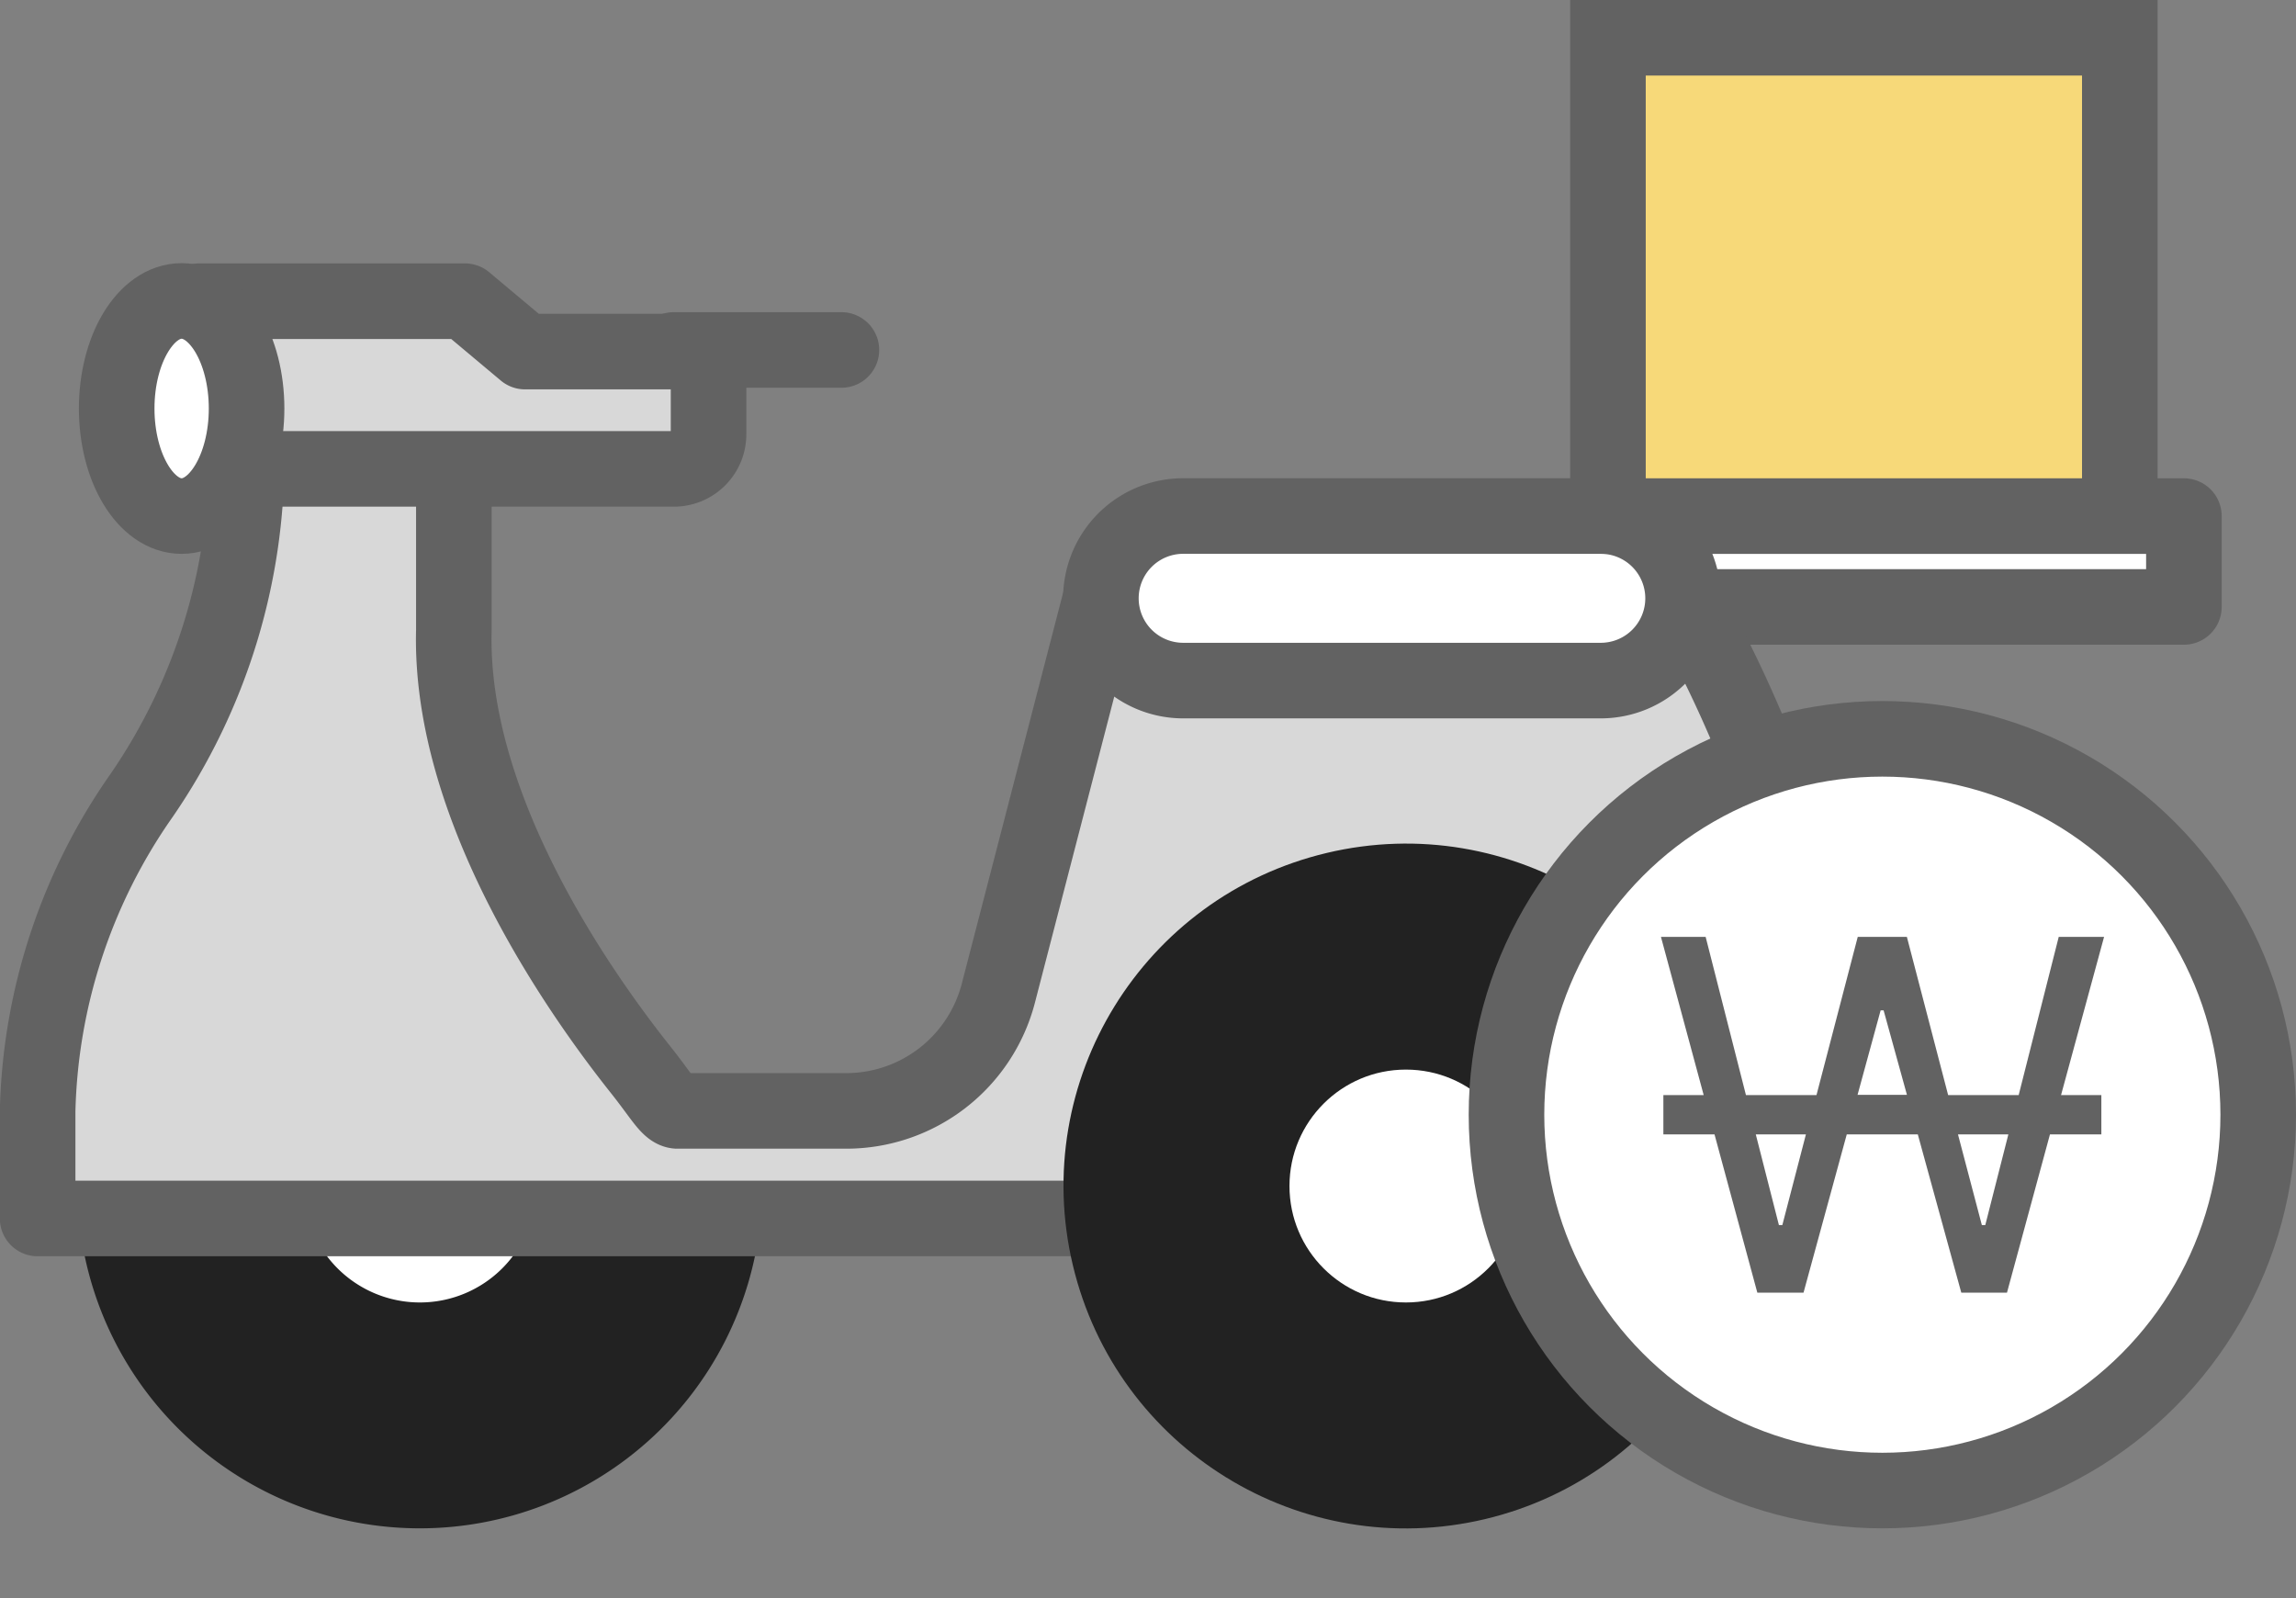 <svg xmlns="http://www.w3.org/2000/svg" width="45.57" height="31.72" viewBox="0 0 45.57 31.72">
  <rect x="0" y="0" width="45.57" height="31.72" fill="#808080" stroke="none"/>
  <g id="그룹_1613" data-name="그룹 1613" transform="translate(0.75 0.75)">
    <g id="그룹_1610" data-name="그룹 1610">
      <path id="패스_2671" data-name="패스 2671" d="M-129.412,327.214a6.045,6.045,0,0,0,6.009,5.4,6.046,6.046,0,0,0,6.013-5.4Z" transform="translate(130.984 -303.78)" fill="#222" stroke="#222" stroke-linecap="round" stroke-linejoin="round" stroke-width="1.5"/>
      <path id="패스_2672" data-name="패스 2672" d="M-123.035,325.822a3.061,3.061,0,0,0,3.061,3.061,3.061,3.061,0,0,0,3.061-3.061" transform="translate(127.558 -303.032)" fill="#fff" stroke="#222" stroke-linecap="round" stroke-linejoin="round" stroke-width="1.5"/>
      <rect id="사각형_138" data-name="사각형 138" width="11.97" height="1.803" transform="translate(30.625 9.493)" fill="#fff" stroke="#626262" stroke-linecap="round" stroke-linejoin="round" stroke-width="1.5"/>
      <path id="패스_2673" data-name="패스 2673" d="M-128.666,294.107v-.285h4.113l0,3.768c-.095,3.5,2.45,7.147,3.709,8.73.412.518.553.8.724.815h3.354a3.12,3.12,0,0,0,3.02-2.337l2.031-7.836h11.555a25.032,25.032,0,0,1,3.266,12.308h-35.92v-2.135a11.358,11.358,0,0,1,2.065-6.264A11.841,11.841,0,0,0-128.666,294.107Z" transform="translate(132.811 -285.836)" fill="#d8d8d8" stroke="#626262" stroke-linecap="round" stroke-linejoin="round" stroke-width="1.5"/>
      <path id="패스_2674" data-name="패스 2674" d="M-85.57,300.345h8.289a1.633,1.633,0,0,0,1.633-1.633h0a1.633,1.633,0,0,0-1.633-1.633H-85.57a1.633,1.633,0,0,0-1.633,1.633h0A1.633,1.633,0,0,0-85.57,300.345Z" transform="translate(108.303 -287.587)" fill="#fff" stroke="#626262" stroke-linecap="round" stroke-linejoin="round" stroke-width="1.5"/>
      <path id="패스_2675" data-name="패스 2675" d="M-116.465,288.855h-2.955l-1.193-1h-5.275v3.328h9.423a.687.687,0,0,0,.687-.687v-.949A.687.687,0,0,0-116.465,288.855Z" transform="translate(129.091 -282.627)" fill="#d8d8d8" stroke="#626262" stroke-linecap="round" stroke-linejoin="round" stroke-width="1.5"/>
      <ellipse id="타원_52" data-name="타원 52" cx="1.289" cy="2.135" rx="1.289" ry="2.135" transform="translate(1.566 5.223)" fill="#fff" stroke="#626262" stroke-linecap="round" stroke-linejoin="round" stroke-width="1.5"/>
      <path id="패스_2678" data-name="패스 2678" d="M0,0H3.328" transform="translate(12.622 6.196)" fill="#fff" stroke="#626262" stroke-linecap="round" stroke-width="1.5"/>
      <circle id="타원_53" data-name="타원 53" cx="6.045" cy="6.045" r="6.045" transform="translate(19.876 18.305) rotate(-13.359)" fill="#222" stroke="#222" stroke-linecap="round" stroke-linejoin="round" stroke-width="1.5"/>
      <circle id="타원_54" data-name="타원 54" cx="3.061" cy="3.061" r="3.061" transform="translate(24.093 19.729)" fill="#fff" stroke="#222" stroke-linecap="round" stroke-linejoin="round" stroke-width="1.5"/>
      <path id="패스_2677" data-name="패스 2677" d="M0,0H10.159V9.493H0Z" transform="translate(31.164)" fill="#f7d979" stroke="#626262" stroke-linecap="round" stroke-width="1.5"/>
    </g>
    <g id="그룹_1612" data-name="그룹 1612" transform="translate(29.15 13.914)">
      <circle id="타원_55" data-name="타원 55" cx="7.46" cy="7.46" r="7.46" transform="translate(0)" fill="#fff" stroke="#626262" stroke-linecap="round" stroke-linejoin="round" stroke-width="1.5"/>
      <g id="그룹_1611" data-name="그룹 1611" transform="translate(3.066 3.93)">
        <path id="패스_2676" data-name="패스 2676" d="M-62.111,319.051h-1.015v-.78h.8l-.848-3.14h.887l.8,3.14h1.4l.819-3.14h.975l.819,3.14h1.4l.795-3.14h.9l-.854,3.14h.8v.78h-1.02l-.853,3.141h-.907l-.863-3.141h-1.41l-.858,3.141h-.917Zm1.278,1.8h.068l.468-1.8h-.995Zm2.541-2.585-.463-1.677h-.059l-.458,1.677Zm1.487,2.585h.068l.458-1.8h-1Z" transform="translate(63.174 -315.13)" fill="#626262"/>
      </g>
    </g>
  </g>
</svg>
